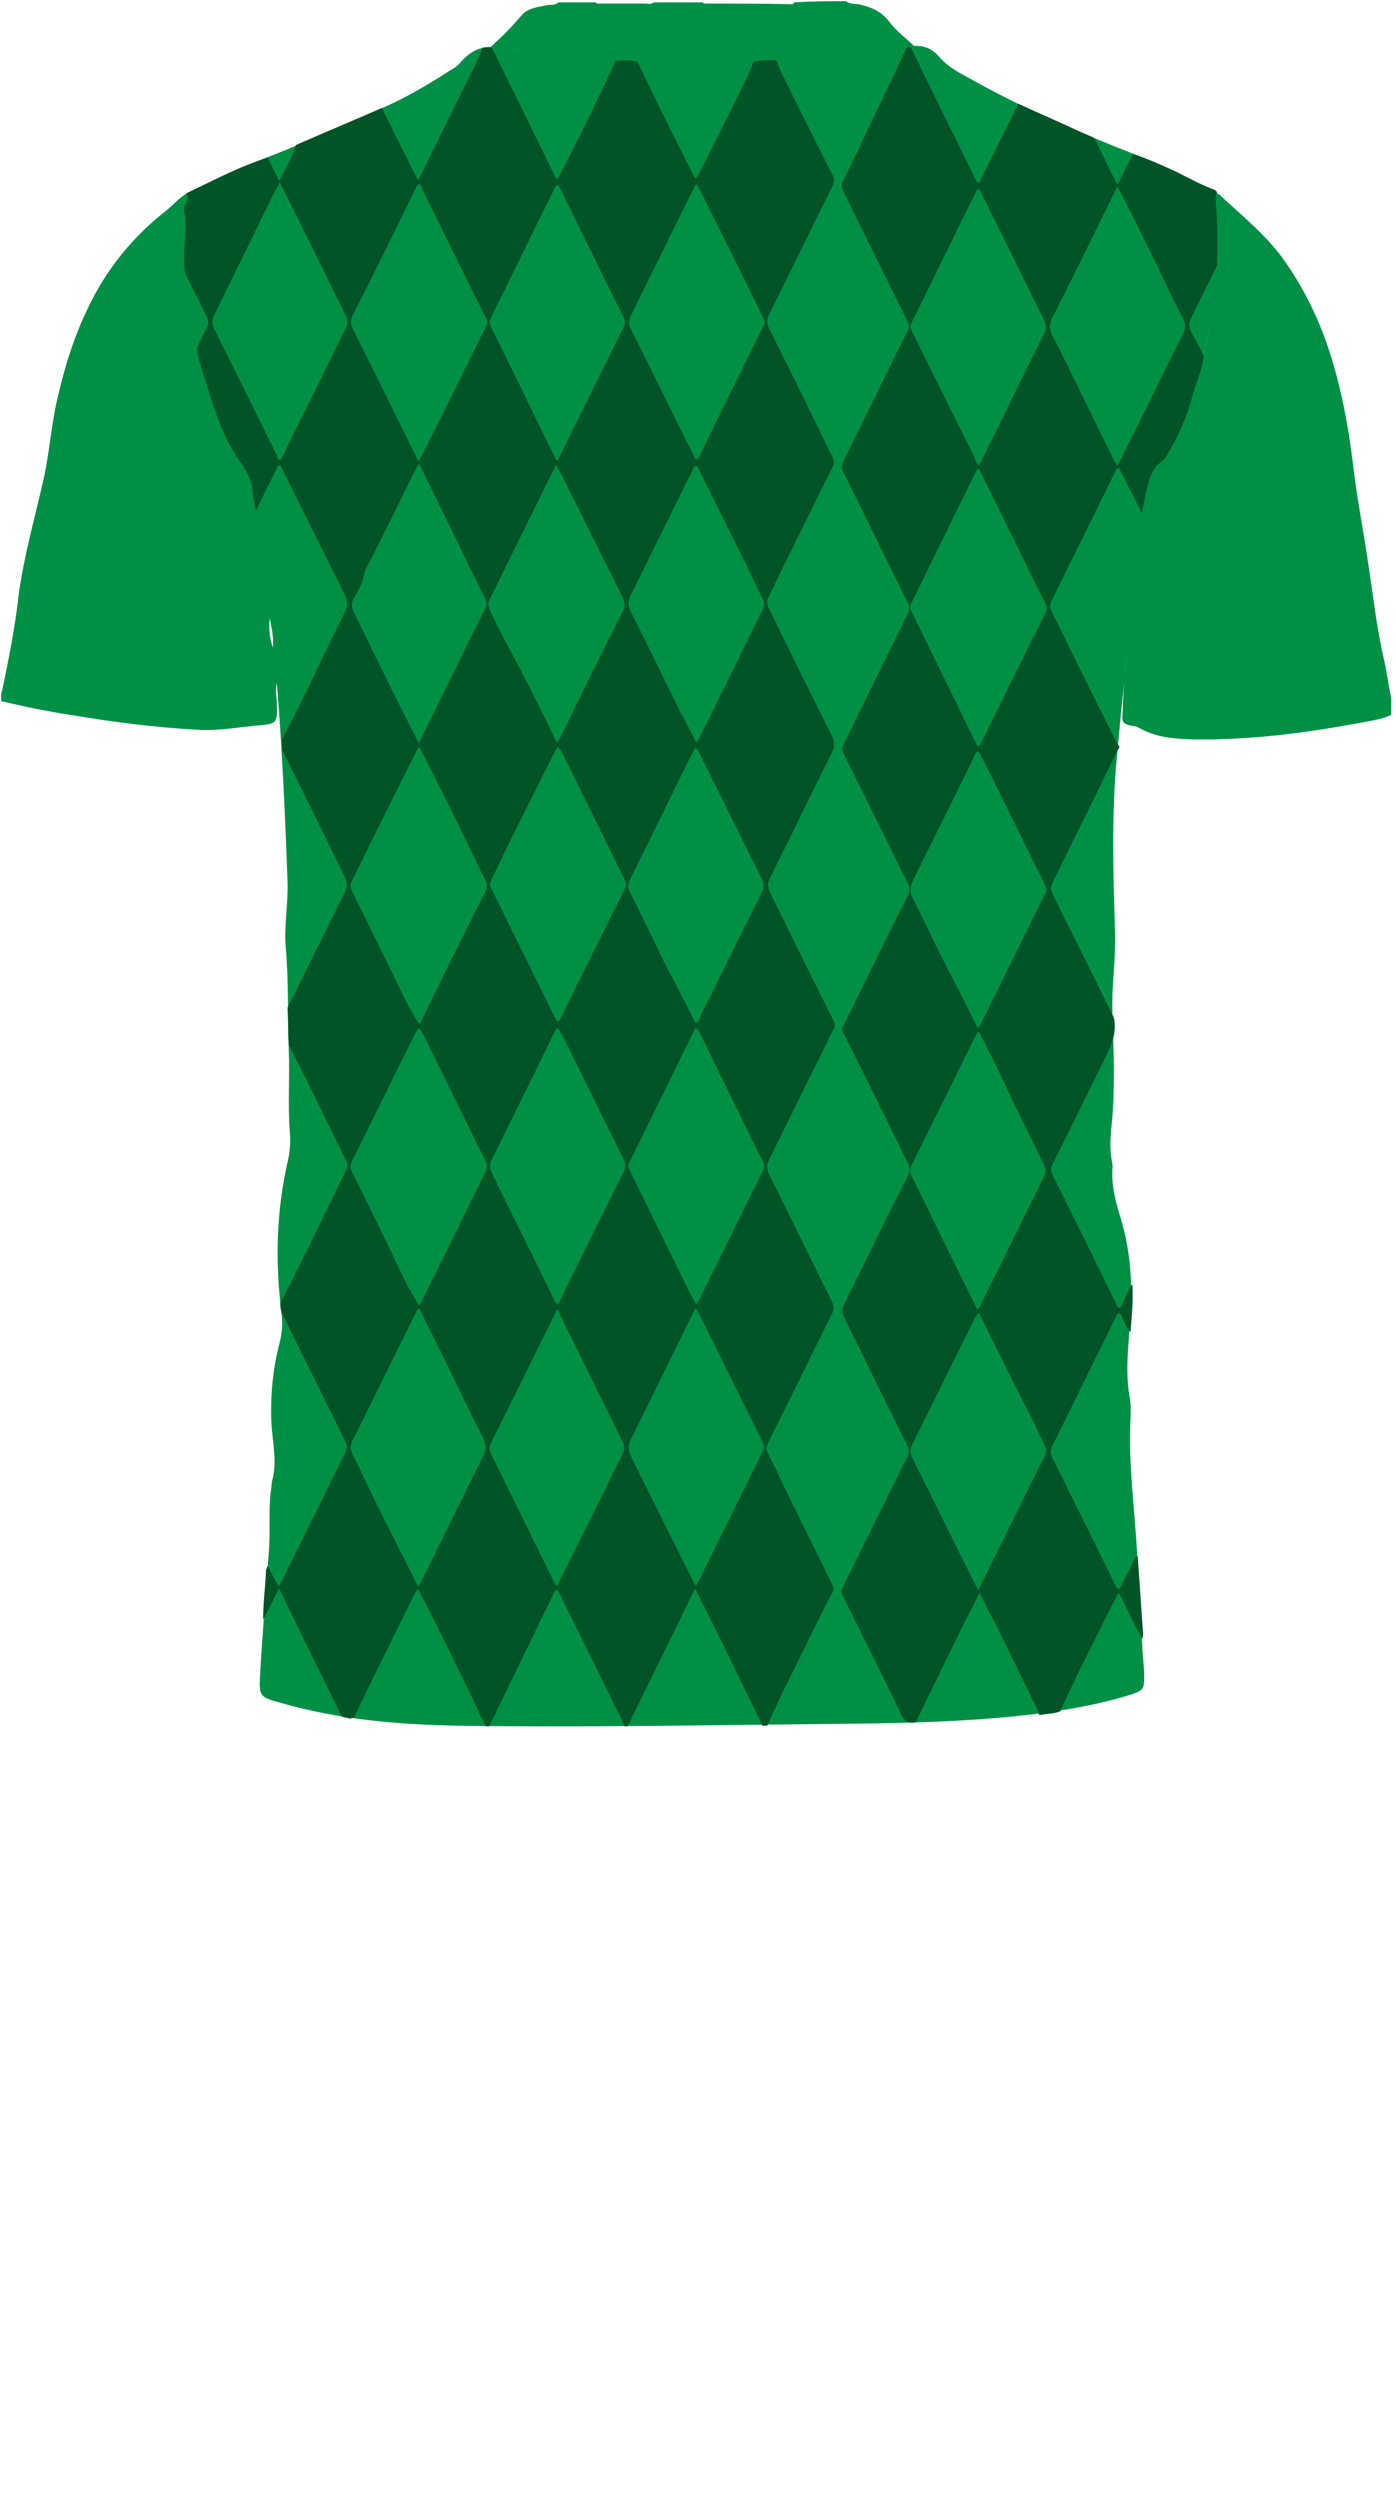 <!--?xml version="1.0" encoding="utf-8"?-->
<!-- Generator: Adobe Illustrator 24.2.3, SVG Export Plug-In . SVG Version: 6.00 Build 0)  -->
<svg version="1.1" id="Camada_1" xmlns="http://www.w3.org/2000/svg" xmlns:xlink="http://www.w3.org/1999/xlink" x="0px" y="0px" viewBox="0 0 234 419" style="enable-background:new 0 0 234 419;" xml:space="preserve">
<style type="text/css">
	.st0{fill:#093CBE;}
	.st1{fill:#BE0811;}
	.st2{fill:#617F4D;}
	.st3{fill:#F4FD52;}
</style>
<g onclick="select(this)" class="" id="c-gola-primaria" fill="#009045">
	<path d="M141.8,0.2c0.6,0.5,1.3,0.4,2,0.5c2.1,0.4,4,1.2,5.3,3c1.2,1.6,2.8,2.7,4.2,4.1c-1.3,0-2.6,0.2-3.8,0.4
		c-5.1,0.9-10.3,1.5-15.4,1.9c-3.2,0.2-6.4,0.4-9.6,0.6c-3.6,0.2-7.3,0.5-10.9,0.2c-7.2-0.5-14.5-0.7-21.7-1.8
		c-3.3-0.5-6.5-1-9.8-1.1c1.9-1.7,3.7-3.5,5.3-5.4c1-1.2,2.6-1.4,4.1-1.7c0.7-0.2,1.5,0.1,2.1-0.5c2.1,0,4.2,0,6.2,0
		c0.3,0.3,0.8,0.2,1.1,0.2c2.4,0,4.8,0,7.2,0c0.5,0,1,0.2,1.5-0.2c2.7,0,5.4,0,8.2,0c0.1,0.2,0.3,0.2,0.5,0.2c4.7,0,9.4,0,14.1,0.1
		c0.3,0,0.6,0.1,0.7-0.3C136.1,0.2,139,0.2,141.8,0.2z"></path>
</g>
<g onclick="select(this)" class="" id="c-estampa-primaria" fill="#009045">
	<path d="M203.8,32.3c0.2,0.1,0.5,0.2,0.7,0.4c3.7,3.5,7.8,6.7,10.8,11c3.8,5.4,6.5,11.3,8.3,17.7
		c1.7,5.9,2.7,12,3.4,18.1c0.6,4.7,1.5,9.3,2.2,14c0.9,5.7,1.5,11.5,2.8,17.1c0.5,2.1,0.7,4.2,1.2,6.3c0,1,0,1.9,0,2.9
		c-1.4,0.7-3,0.9-4.5,1.2c-9.6,1.8-19.3,3.1-29.1,2.9c-3.1-0.1-6.1-0.4-8.8-2c-0.2-0.1-0.4-0.2-0.6-0.2c-2.4-0.3-2.1-0.9-2-2.7
		c0-1.6,0.2-3.2,0.2-4.8c0-2,0.7-3.9,0.4-5.9c-0.2-1.7,0-3.4,0.2-5c0.3-2.8,1.3-5.4,1.3-8.2c0-4.2,0.5-8.4,1.4-12.6
		c0.3-1.6,0.6-3.3,1.9-4.3c1.1-0.9,1.8-2,2.5-3.2c2.5-4,3.4-8.6,4.8-13c1.3-4.1,2.3-8.3,2.7-12.6c0.5-5.1,0.2-10.1-0.2-15.2
		C203.5,33.4,203.4,32.8,203.8,32.3z"></path>
	<path d="M0.2,116.3c0.5-1.9,0.8-3.8,1.2-5.7c0.7-3.6,1.3-7.1,1.7-10.7c0.9-6.8,2.8-13.3,4.3-20c0.9-4.3,1.2-8.7,2.2-13
		c1.2-5.3,2.8-10.5,5.2-15.4c3.1-6.5,7.6-12,13.3-16.4c1.1-0.9,2-2.1,3.3-2.7c0.4,0.8,0.4,1.5,0,2.3c-0.1,0.2-0.1,0.4-0.1,0.7
		c0.2,1,0.1,2,0,3C30.9,43.5,31,48.7,32,53.9c0.9,4.8,2.5,9.4,3.9,14.1c0.8,2.7,1.7,5.3,3.4,7.6c0.9,1.3,1.6,2.7,2.4,4.1
		c0.6,1,0.7,2.2,0.8,3.4c0.5,3.8,1.7,7.5,1.8,11.3c0.1,2.6,0.7,5.1,1.1,7.7c0.1,0.3-0.1,0.5-0.1,0.8c-0.3,2-0.2,3.9,0.5,5.8
		c0.7,1.8,1,3.6,0.7,5.6c-0.5,1.2-0.1,2.3-0.1,3.5c0.1,3.5,0.1,3.5-3.5,3.8c-3.2,0.3-6.4,0.9-9.7,0.7c-7.2-0.4-14.3-1.3-21.4-2.5
		c-3.9-0.6-7.8-1.4-11.6-2.3C0.2,117.1,0.2,116.7,0.2,116.3z"></path>
	<path d="M82.1,7.9c3.3,0.2,6.6,0.7,9.8,1.1c7.2,1.1,14.5,1.3,21.7,1.8c3.6,0.3,7.3,0,10.9-0.2c3.2-0.2,6.4-0.4,9.6-0.6
		c5.2-0.4,10.3-1,15.4-1.9c1.3-0.2,2.5-0.4,3.8-0.4c1.7-0.1,3.1,0.6,4.1,1.8c1.3,1.5,3,2.5,4.7,3.4c9.2,5.2,18.9,9.4,28.7,13.2
		c4.2,1.7,8.2,3.9,12.4,5.7c0.2,0.1,0.4,0.3,0.6,0.4c-0.4,0.5-0.3,1.2-0.3,1.7c0.4,5.1,0.6,10.1,0.2,15.2c-0.4,4.3-1.4,8.5-2.7,12.6
		c-1.4,4.4-2.3,9-4.8,13c-0.7,1.1-1.3,2.3-2.5,3.2c-1.3,1-1.6,2.7-1.9,4.3c-0.8,4.2-1.3,8.4-1.4,12.6c0,2.8-1,5.5-1.3,8.2
		c-0.2,1.7-0.4,3.3-0.2,5c0.3,2-0.5,3.9-0.4,5.9c-0.5,4.4-0.9,8.7-1.3,13.1c-0.9,9.7-0.6,19.4-0.3,29.1c0.1,3.2-0.2,6.5-0.4,9.7
		c-0.2,5,0.3,9.9,0.2,14.9c0,2.7-0.1,5.4-0.4,8.1c-0.2,2-0.3,3.9,0.1,5.9c0,0.2,0.1,0.5,0.1,0.7c-0.3,3.1,0.5,6,1.4,8.9
		c1.7,5.7,2,11.6,1.5,17.6c-0.3,4.2-0.8,8.3,0,12.5c0.2,1.1,0.1,2.2,0.1,3.3c-0.4,7.6,0.7,15,1.1,22.6c0.2,5.4,0.7,10.8,0.9,16.3
		c0.1,1.5,0.3,3,0.3,4.5c0,1.8-0.2,2.2-2,2.8c-5,1.6-10.1,2.5-15.2,3.2c-11.8,1.5-23.8,1.7-35.7,1.8c-20.7,0.2-41.4,0.6-62,0.3
		c-10-0.2-20-1-29.7-3.8c-3.7-1-3.8-1.1-3.6-4.8c0.4-7.1,1-14.1,1.5-21.1c0.2-3.2-0.1-6.4,0.3-9.6c0.1-0.6,0.1-1.1,0.2-1.7
		c0.9-3.2,0.1-6.4-0.1-9.6c-0.2-4.6,0.2-9.2,1.4-13.7c0.4-1.6,0.5-3.1,0.3-4.7c-1.1-8.7-0.9-17.3,1.1-25.9c0.3-1.4,0.4-2.9,0.3-4.3
		c-0.4-4.7,0-9.4-0.2-14.1c-0.2-5.7,0-11.4-0.5-17.1c-0.3-3.6,0.4-7.2,0.3-10.9c-0.4-11.2-0.9-22.4-1.8-33.6c0.3-1.9,0-3.8-0.7-5.5
		c0.3-2-0.3-4-0.6-5.9c-0.1-0.4-0.2-0.7,0-1c0.1-0.1,0.2-0.1,0.2,0c0,0.1,0,0.2,0,0.3c-0.4-2.5-1-5-1.1-7.7
		c-0.1-3.8-1.3-7.5-1.8-11.3c-0.2-1.2-0.2-2.4-0.8-3.4c-0.8-1.4-1.5-2.8-2.4-4.1c-1.6-2.3-2.6-4.9-3.4-7.6
		c-1.4-4.7-2.9-9.3-3.9-14.1c-1-5.2-1.1-10.4-0.7-15.6c0.1-1,0.2-2,0-3c-0.1-0.3,0-0.4,0.1-0.7c0.4-0.7,0.4-1.5,0-2.3
		c4.3-2,8.5-4.1,12.9-5.8c7.2-2.8,14.2-5.9,21.2-9.1c3.9-1.8,7.4-4,11-6.3c0.4-0.3,0.7-0.6,1-1C78.7,8.8,80.2,7.9,82.1,7.9z"></path>
</g>
<g onclick="select(this)" class="" id="c-estampa-secundaria" fill="#005425">
	<path d="M82.1,7.9c0.2,0.1,0.3,0.1,0.4,0.2c3.6,7.3,7.2,14.6,10.8,22c0.2-0.3,0.3-0.4,0.4-0.5
		c3.3-6.4,6.5-12.9,9.5-19.4c1.2-0.1,2.5-0.2,3.7,0.2c3.1,6.6,6.3,13,9.6,19.5c0.5-0.3,0.6-0.7,0.8-1.1c1.6-3.2,3.2-6.3,4.8-9.5
		c1.4-3,3-5.8,4.2-8.9c1.3-0.4,2.6-0.3,3.8-0.3c0.3,0.6,0.5,1.3,0.8,1.9c2.8,5.7,5.7,11.5,8.6,17.2c0.4,0.8,0.4,1.3,0,2.1
		c-3.6,7.1-7,14.3-10.6,21.4c-0.4,0.8-0.4,1.5,0,2.3c3.6,7.2,7.1,14.3,10.6,21.5c0.3,0.7,0.4,1.2,0,1.9c-3.6,7.2-7.1,14.3-10.6,21.5
		c-0.4,0.7-0.4,1.3,0,2.1c3.5,7.1,6.9,14.1,10.5,21.2c0.5,1.1,0.6,1.9,0,3c-3.5,7-6.9,14.1-10.4,21.1c-0.4,0.8-0.3,1.4,0,2.1
		c3.5,7.1,7,14.3,10.6,21.4c0.2,0.5,0.5,0.9,0.2,1.6c-1,1.8-1.8,3.7-2.8,5.6c-2.7,5.4-5.4,10.9-8.1,16.4c-0.4,0.8-0.4,1.5,0,2.4
		c3.6,7.1,7,14.3,10.6,21.4c0.3,0.7,0.3,1.2,0,1.9c-3.6,7.2-7.1,14.4-10.7,21.6c-0.4,0.7-0.4,1.3,0,2c1,2,2,4,2.9,6
		c2.6,5.3,5.2,10.5,7.8,15.8c0.2,0.4,0.3,0.8,0.1,1.2c-1.5,2.9-3,5.9-4.4,8.8c-2.2,4.5-4.6,9.1-6.6,13.7c-0.3,0-0.5,0-0.8,0
		c-3.7-7.6-7.3-15.2-11.3-23c-3.8,7.9-7.6,15.5-11.3,23.1c-0.2,0-0.4,0-0.5,0c-0.1-0.1-0.1-0.3-0.2-0.5c-3.6-7.4-7.3-14.8-10.9-22.1
		c-0.1-0.1-0.1-0.3-0.5-0.2c-3.7,7.5-7.4,15.2-11.1,22.8c-0.2,0-0.4,0-0.6,0c-1.6-3.4-3.2-6.8-4.9-10.2c-2.1-4.3-4.2-8.5-6.4-12.8
		c-0.2,0.2-0.3,0.3-0.4,0.4c-3.5,7.1-7,14.1-10.4,21.2c-0.2,0-0.3,0-0.5,0.1c0,0-0.1,0-0.1,0c-0.5-0.1-0.9-0.2-1.4-0.3
		c-3.5-7.1-7-14.2-10.5-21.5c-1.1,1.9-1.7,3.6-2.7,5.2c0-2.8,0.4-5.6,0.5-8.4c0.2,0,0.1-1,0.5-0.2c0.5,1,1,2,1.6,3.1
		c0.3-0.5,0.5-0.8,0.6-1.1c3.5-7.1,7-14.2,10.6-21.4c0.3-0.6,0.3-1.2,0-1.8c-1-1.9-1.8-3.8-2.8-5.7c-2.6-5.3-5.3-10.6-7.9-16
		c-0.2-0.5-0.2-1.1-0.2-1.6c3.8-7.3,7.4-14.8,11-22.2c0.3-0.5,0.3-1,0-1.6c-3.2-6.5-6.3-13-9.6-19.4c-0.1-2.1-0.1-4.2-0.2-6.2
		c0.2-0.5,0.4-0.9,0.7-1.4c2.9-5.9,5.9-11.9,8.8-17.8c0.4-0.8,0.6-1.5,0.2-2.5c-3.5-7.2-7-14.3-10.6-21.5c0-0.6,0-1.3,0-1.9
		c3.7-6.9,6.9-14,10.4-21c0.6-1.2,0.6-2.2,0-3.3c-3.4-6.8-6.8-13.7-10.2-20.5c-0.2-0.4-0.3-0.8-0.8-1.1c-1.3,2.6-2.6,5.1-3.8,7.7
		c-0.3-1.2-0.5-2.4-0.6-3.6c-0.2-1.8-1.1-3.3-2.1-4.7c-2.8-3.9-4.2-8.5-5.6-13c-0.6-2-1.4-3.9-1.6-6c0.5-1.1,1.1-2.3,1.7-3.4
		c0.3-0.6,0.3-1.1,0-1.7c-1.2-2.5-2.5-5-3.7-7.5c-0.3-2.5,0-5.1,0.1-7.6c0-0.8,0.1-1.5-0.2-2.3c-0.2-0.6-0.1-1.1,0.2-1.6
		c0.4-0.6,0.4-1.2,0.1-1.8c4.5-2.1,8.9-4.5,13.7-6c0.6,1.3,1.2,2.5,1.9,4c1-2.2,2.2-4,2.8-6.1c4.8-2.1,9.6-4.1,14.4-6.2
		c2,4,4,8,6,12c0.2-0.1,0.3-0.2,0.3-0.3c2.6-5.3,5.2-10.5,7.8-15.8c1-2,2-3.9,2.8-6C81.3,7.9,81.7,7.9,82.1,7.9z M70.2,218.8
		c0.2-0.3,0.3-0.4,0.4-0.6c3.7-7.4,7.3-14.8,10.9-22.1c0.2-0.5,0.2-0.9,0-1.3c-3.6-7.2-7.1-14.5-10.7-21.7c-0.1-0.3-0.2-0.7-0.6-0.7
		c-0.2,0-0.4,0.4-0.5,0.6c-3.6,7.2-7.1,14.4-10.7,21.6c-0.3,0.6-0.3,1.2,0,1.8c3.2,6.4,6.3,12.8,9.4,19.3
		C69,216.7,69.6,217.6,70.2,218.8z M70.2,77.6c-2.7,5.4-5.2,10.6-7.8,15.7c-0.5,1-1.2,2-1.4,3c-0.2,1.4-0.9,2.6-1.6,3.8
		c-0.5,0.8-0.5,1.5-0.2,2.3c1.7,3.4,3.3,6.8,5,10.2c1.9,3.9,3.9,7.8,5.9,11.8c0.2-0.1,0.3-0.2,0.3-0.3c3.7-7.4,7.3-14.9,11-22.3
		c0.2-0.5,0.2-0.9,0-1.3c-1-2-2-4.1-3-6.1C75.8,88.9,73,83.4,70.2,77.6z M116.7,124.4c0.2-0.2,0.3-0.2,0.3-0.3
		c3.7-7.4,7.3-14.8,10.9-22.1c0.3-0.5,0.2-1,0-1.5c-1-2-1.9-4-2.9-6c-2.6-5.2-5.2-10.5-7.8-15.7c-0.1-0.3-0.2-0.7-0.6-0.7
		c-0.4,0-0.4,0.5-0.5,0.7c-0.5,1-1,2-1.5,3c-2.9,5.9-5.9,11.9-8.8,17.8c-0.5,0.9-0.6,1.7-0.1,2.8c2.8,5.6,5.5,11.2,8.3,16.8
		C114.9,120.9,115.8,122.6,116.7,124.4z M70.1,265.9c0.3-0.6,0.5-0.9,0.7-1.3c3.4-6.8,6.7-13.6,10.1-20.4c0.6-1.3,0.6-2.2,0-3.4
		c-2.2-4.2-4.2-8.5-6.3-12.8c-1.4-2.9-2.9-5.8-4.3-8.7c-0.4,0.2-0.5,0.4-0.6,0.7c-3.6,7.2-7.1,14.4-10.7,21.6
		c-0.3,0.7-0.3,1.3,0,1.9c1.6,3.2,3.1,6.5,4.7,9.7C65.8,257.4,67.9,261.5,70.1,265.9z M93.3,124.4c0.5-0.4,0.6-0.8,0.8-1.2
		c3.4-6.9,6.8-13.9,10.3-20.8c0.4-0.8,0.4-1.4,0-2.2c-3.4-6.8-6.8-13.7-10.2-20.5c-0.3-0.5-0.6-1.1-1-1.8
		c-3.8,7.7-7.5,15.2-11.2,22.7c-0.3,0.6-0.1,1.1,0.1,1.6c0.8,1.7,1.6,3.3,2.4,4.9C87.6,112.8,90.5,118.5,93.3,124.4z M70.2,77.3
		c3.9-7.6,7.6-15.2,11.3-22.7c0.3-0.6,0.1-1.1-0.2-1.6c-3.5-7-6.9-14-10.4-21c-0.2-0.4-0.2-0.9-0.7-1.2C70,31,69.9,31,69.9,31.1
		c-3.6,7.4-7.2,14.7-10.9,22c-0.3,0.7-0.2,1.3,0.1,1.9c3.5,7,7,14.1,10.5,21.2C69.7,76.6,69.9,76.9,70.2,77.3z M116.6,172.2
		c-3.8,7.7-7.5,15.3-11.2,22.8c-0.2,0.5,0,0.8,0.2,1.2c3.3,6.7,6.6,13.5,9.9,20.2c0.3,0.7,0.8,1.4,1.2,2.2c0.2-0.2,0.3-0.3,0.3-0.4
		c3.7-7.4,7.3-14.8,10.9-22.1c0.3-0.6,0.2-1-0.1-1.6c-3.5-7-6.9-14-10.3-21C117.3,173.1,117.2,172.7,116.6,172.2z M46.9,30.6
		c-0.2,0.4-0.4,0.7-0.6,1c-3.5,7.1-6.9,14.1-10.4,21.2c-0.4,0.8-0.4,1.5,0,2.3c3.5,7,7,14.1,10.5,21.2c0.1,0.3,0.1,0.8,0.5,0.8
		c0.3,0,0.4-0.5,0.5-0.7c3.5-7.2,7.1-14.3,10.6-21.5c0.3-0.7,0.3-1.2,0-1.9c-1.8-3.6-3.5-7.2-5.3-10.8
		C50.8,38.4,48.9,34.6,46.9,30.6z M93.5,172.3c-0.1,0.1-0.2,0.1-0.3,0.2c-3.6,7.3-7.2,14.6-10.8,21.9c-0.4,0.7-0.3,1.4,0,2.1
		c3.5,7.1,7,14.2,10.5,21.3c0.1,0.3,0.1,0.7,0.7,0.7c0.9-1.9,1.8-3.8,2.8-5.7c2.7-5.5,5.4-11,8.1-16.4c0.4-0.8,0.4-1.4,0-2.2
		c-3.5-7-6.9-14-10.4-21C93.9,173,93.8,172.6,93.5,172.3z M70.2,171.6c0.1-0.1,0.3-0.2,0.3-0.3c3.6-7.3,7.2-14.7,10.9-22
		c0.3-0.7,0.3-1.2-0.1-1.9c-2-4-3.9-8.1-5.9-12.1c-1.7-3.4-3.4-6.8-5.1-10.1c-0.1,0.1-0.2,0.1-0.2,0.1c-3.8,7.5-7.5,15-11.2,22.5
		c-0.2,0.4-0.2,0.8,0,1.3c3.2,6.5,6.4,13,9.6,19.6C69.1,169.6,69.6,170.5,70.2,171.6z M116.7,30.9c-0.2,0.2-0.3,0.3-0.3,0.4
		c-3.6,7.3-7.2,14.6-10.8,21.9c-0.3,0.7-0.2,1.2,0.1,1.8c3.6,7.2,7.1,14.4,10.7,21.6c0.1,0.2,0.1,0.4,0.4,0.4
		c0.1-0.1,0.2-0.2,0.3-0.3c3.6-7.4,7.3-14.8,10.9-22.2c0.3-0.5,0.1-0.9-0.1-1.3c-3.5-7.1-7-14.3-10.6-21.4
		C117.1,31.5,117,31.2,116.7,30.9z M116.6,171.5c0.6-0.4,0.7-0.8,0.8-1.2c3.4-6.9,6.8-13.8,10.2-20.6c0.5-0.9,0.5-1.6,0-2.6
		c-3.5-7-6.9-14-10.4-20.9c-0.1-0.3-0.2-0.7-0.7-0.8c-0.1,0.1-0.2,0.2-0.2,0.3c-3.6,7.2-7.1,14.5-10.7,21.7c-0.4,0.8-0.4,1.4,0,2.1
		c2,4,3.9,8,5.8,11.9C113.2,164.7,114.9,168.1,116.6,171.5z M116.6,219.2c-3.7,7.4-7.2,14.7-10.8,21.9c-0.6,1.1-0.5,2,0,3
		c2.2,4.4,4.3,8.7,6.5,13.1c1.4,2.8,2.8,5.6,4.3,8.6c0.3-0.4,0.4-0.7,0.6-1c3.5-7.2,7.1-14.3,10.6-21.5c0.4-0.7,0.2-1.3-0.1-1.9
		c-3.6-7.2-7.1-14.4-10.7-21.6C117,219.8,116.8,219.6,116.6,219.2z M93.4,31c-0.3,0.1-0.3,0.3-0.4,0.5c-3.6,7.2-7.1,14.5-10.7,21.7
		c-0.3,0.7-0.2,1.2,0.1,1.8c3.5,7,6.9,14.1,10.4,21.2c0.2,0.3,0.2,0.8,0.6,1c0.1-0.1,0.2-0.2,0.2-0.3c3.6-7.3,7.3-14.7,10.9-22
		c0.3-0.6,0.3-1.2,0-1.8c-3.6-7.2-7.1-14.3-10.6-21.5C93.8,31.4,93.7,31.1,93.4,31z M93.5,125.2c-0.1,0.2-0.2,0.3-0.3,0.4
		c-3.7,7.3-7.4,14.6-10.9,22c-0.3,0.6-0.2,1,0.1,1.4c3.4,6.9,6.9,13.9,10.3,20.9c0.2,0.4,0.5,0.9,0.7,1.3c0.3-0.1,0.4-0.2,0.5-0.4
		c3.6-7.4,7.3-14.7,10.9-22c0.2-0.4,0.2-0.8,0-1.2c-3.6-7.3-7.2-14.6-10.8-21.9C93.8,125.6,93.6,125.4,93.5,125.2z M93.5,219.5
		c-0.3,0.1-0.3,0.3-0.4,0.5c-3.6,7.3-7.2,14.6-10.8,21.8c-0.3,0.6-0.3,1.2,0,1.8c3.5,7.1,6.9,14.1,10.4,21.2
		c0.2,0.3,0.2,0.8,0.7,0.9c3.7-7.4,7.4-14.8,11-22.2c0.3-0.6,0.3-1.1,0-1.8c-3.5-7.1-7-14.2-10.5-21.3
		C93.8,220.1,93.7,219.8,93.5,219.5z"></path>
	<path d="M152,7.9c0.2,0,0.4,0,0.6-0.1c3.7,7.6,7.4,15.1,11.1,22.6c0,0.1,0.2,0.1,0.4,0.3c2.2-4.5,4.4-8.9,6.6-13.3
		c3.5,1.6,7,3.1,10.4,4.7c0.7,0.3,1.4,0.6,2.1,0.9c0.1,0.1,0.1,0.1,0.2,0.2l0.1,0c1.2,2.5,2.4,5,3.8,7.8c1-2,1.8-3.6,2.6-5.2
		c2.5,0.8,4.9,1.9,7.3,3c2,1,4,2.1,6.1,2.9c0.3,0.1,0.6,0.2,0.7,0.6c-0.4,0.5-0.2,1.2-0.2,1.7c0.3,3.5,0.3,7,0.2,10.5
		c-1.4,2.8-2.8,5.7-4.2,8.5c-0.6,1.1-0.6,2,0.1,3c0.7,1.2,1.3,2.5,1.9,3.7c-0.3,2.4-1.4,4.6-2,6.9c-0.9,3.5-2.4,6.7-4.2,9.7
		c-0.2,0.3-0.4,0.7-0.7,0.9c-2,1.3-2.3,3.4-2.8,5.4c-0.3,1.1-0.4,2.3-0.7,3.4c-1.3-2.6-2.6-5.1-3.9-7.7c-0.2,0.2-0.3,0.3-0.4,0.4
		c-3.6,7.4-7.3,14.8-10.9,22.1c-0.3,0.6-0.2,1.1,0.1,1.7c3.5,7.1,7,14.3,10.6,21.4c0.2,0.4,0.3,0.8,0.7,1.1c0,0.2,0,0.3,0,0.4
		c-0.1,0.1-0.2,0.2-0.3,0.4c-3.6,7.4-7.3,14.8-10.9,22.2c-0.3,0.6-0.3,1.1,0,1.7c0.9,1.9,1.8,3.8,2.8,5.7c2.5,5,5,10.1,7.5,15.1
		c0,0.2,0.1,0.4,0.1,0.6c0.3,2.3-0.6,4.2-1.5,6.1c-3,6-5.9,12-8.9,18c-0.3,0.6-0.3,1,0,1.6c3.6,7.2,7.1,14.4,10.7,21.7
		c0.1,0.3,0.1,0.6,0.6,0.7c0.8-1.3,1.2-2.8,2.1-4c0.2,2.7-0.1,5.3-0.3,8c-0.8-0.6-0.9-1.5-1.3-2.2c-0.2-0.3-0.2-0.9-0.6-0.9
		c-0.4,0-0.5,0.5-0.7,0.9c-3.5,7.1-7,14.2-10.5,21.3c-0.4,0.7-0.4,1.3,0,2c3.4,6.9,6.9,13.9,10.3,20.8c0.2,0.4,0.3,1,0.9,1.3
		c0.5-1,1-2.1,1.6-3.1c0.5-0.9,0.7-2,1.5-2.6c0.3,4.4,0.6,8.7,0.9,13c0,0.1,0,0.2,0,0.3c0,0.2,0,0.4-0.1,0.6c-1.5-2.4-2.5-5-4-7.7
		c-0.8,1.5-1.5,2.9-2.2,4.3c-2.6,5.2-5.2,10.3-7.6,15.6c-1.1,0.4-2.3,0.4-3.5,0.6c-0.1-0.2-0.1-0.5-0.2-0.7
		c-2.4-4.8-4.7-9.7-7.1-14.5c-0.9-1.7-1.8-3.4-2.7-5.3c-1,2-1.9,3.8-2.8,5.5c-2.6,5.4-5.3,10.8-7.9,16.2c-0.1,0-0.3,0.1-0.4,0.1
		c-0.9,0-1.5-0.2-1.9-1.1c-3.2-6.7-6.6-13.4-9.9-20.1c-0.3-0.6-0.3-1,0-1.6c3.6-7.3,7.2-14.6,10.8-21.8c0.3-0.6,0.3-1.1,0-1.8
		c-3.6-7.2-7.1-14.5-10.7-21.7c-0.3-0.7-0.3-1.2,0-1.9c3.6-7.2,7.1-14.5,10.8-21.7c0.4-0.7,0.3-1.3,0-2c-3.6-7.3-7.1-14.6-10.8-21.8
		c-0.3-0.5-0.3-0.9,0-1.4c3.6-7.3,7.2-14.6,10.8-21.8c0.3-0.7,0.4-1.2,0-1.9c-3.6-7.3-7.2-14.6-10.8-21.8c-0.3-0.6-0.3-1,0-1.6
		c3.6-7.2,7.1-14.5,10.7-21.7c0.4-0.8,0.4-1.3,0-2.1c-3.6-7.2-7.1-14.5-10.7-21.7c-0.4-0.7-0.3-1.3,0-2c3.6-7.2,7.1-14.5,10.7-21.7
		c0.3-0.6,0.3-1.1,0-1.7c-3.6-7.2-7.1-14.4-10.7-21.6c-0.4-0.8-0.4-1.4,0-2.1c0.9-1.7,1.7-3.5,2.6-5.3
		C146.5,19.3,149.4,13.7,152,7.9z M163.9,125.1c0.4-0.2,0.5-0.6,0.7-0.9c3.5-7.1,7-14.3,10.6-21.4c0.4-0.7,0.3-1.3-0.1-1.9
		c-3.6-7.2-7.1-14.5-10.7-21.7c-0.1-0.2-0.1-0.6-0.6-0.6c-3.7,7.5-7.4,15.1-11.1,22.6c-0.3,0.6-0.1,0.9,0.1,1.3
		c2.6,5.4,5.3,10.8,7.9,16.1C161.7,120.8,162.8,122.9,163.9,125.1z M164.1,172.9c-0.4,0.2-0.5,0.6-0.7,0.9
		c-3.5,7.2-7.1,14.3-10.6,21.5c-0.3,0.6-0.3,1.1,0,1.8c2.4,4.7,4.6,9.5,7,14.2c1.3,2.7,2.7,5.4,4,8.1c0.4-0.1,0.4-0.4,0.5-0.6
		c3.6-7.2,7.1-14.4,10.7-21.6c0.4-0.8,0.3-1.5-0.1-2.2c-1.8-3.6-3.5-7.2-5.3-10.8C167.9,180.4,166,176.6,164.1,172.9z M187.3,31.2
		c-0.4,0.9-0.7,1.5-1,2.1c-3.3,6.6-6.5,13.3-9.9,19.9c-0.5,1-0.6,1.9,0,3c3.6,7.1,7,14.2,10.5,21.3c0.1,0.2,0.2,0.3,0.4,0.6
		c1.1-2.2,2.1-4.3,3.2-6.4c2.6-5.2,5.1-10.4,7.7-15.6c0.5-1,0.6-1.8,0-2.9c-1.8-3.4-3.3-6.8-5-10.2
		C191.3,39.1,189.4,35.3,187.3,31.2z M164.1,78c0.5-1,1-2,1.5-3c3.2-6.4,6.3-12.9,9.5-19.3c0.3-0.7,0.3-1.2,0-1.9
		c-3.6-7.2-7.1-14.4-10.7-21.6c-0.1-0.2-0.1-0.6-0.6-0.5c-3.7,7.5-7.3,14.9-11,22.4c-0.3,0.6-0.2,1,0.1,1.5c3.5,7,6.9,14,10.4,20.9
		C163.4,76.9,163.5,77.5,164.1,78z M164.1,220c-0.5,0.3-0.6,0.8-0.8,1.1c-3.4,6.9-6.9,13.9-10.3,20.8c-0.5,0.9-0.5,1.7,0,2.6
		c3.2,6.3,6.2,12.6,9.4,18.9c0.5,1,1,2,1.5,3c0.2-0.2,0.3-0.3,0.3-0.4c3.7-7.4,7.3-14.8,11-22.2c0.2-0.5,0.2-0.9,0-1.4
		c-0.6-1.2-1.2-2.5-1.8-3.8C170.3,232.6,167.2,226.3,164.1,220z M163.9,172.3c0.3-0.4,0.4-0.5,0.5-0.7c3.6-7.3,7.2-14.6,10.8-21.9
		c0.3-0.5,0.2-1-0.1-1.5c-3.1-6.3-6.2-12.6-9.3-18.9c-0.6-1.1-1.2-2.3-1.8-3.4c-0.6,0.2-0.6,0.7-0.8,1.1
		c-3.4,6.9-6.8,13.8-10.2,20.6c-0.5,1.1-0.5,1.9,0,2.9c1.8,3.6,3.5,7.2,5.3,10.8C160.2,164.9,162,168.5,163.9,172.3z"></path>
</g>
<path d="M58.9,288.1c0,0,0.1,0,0.1,0L58.9,288.1L58.9,288.1z"></path>
</svg>
